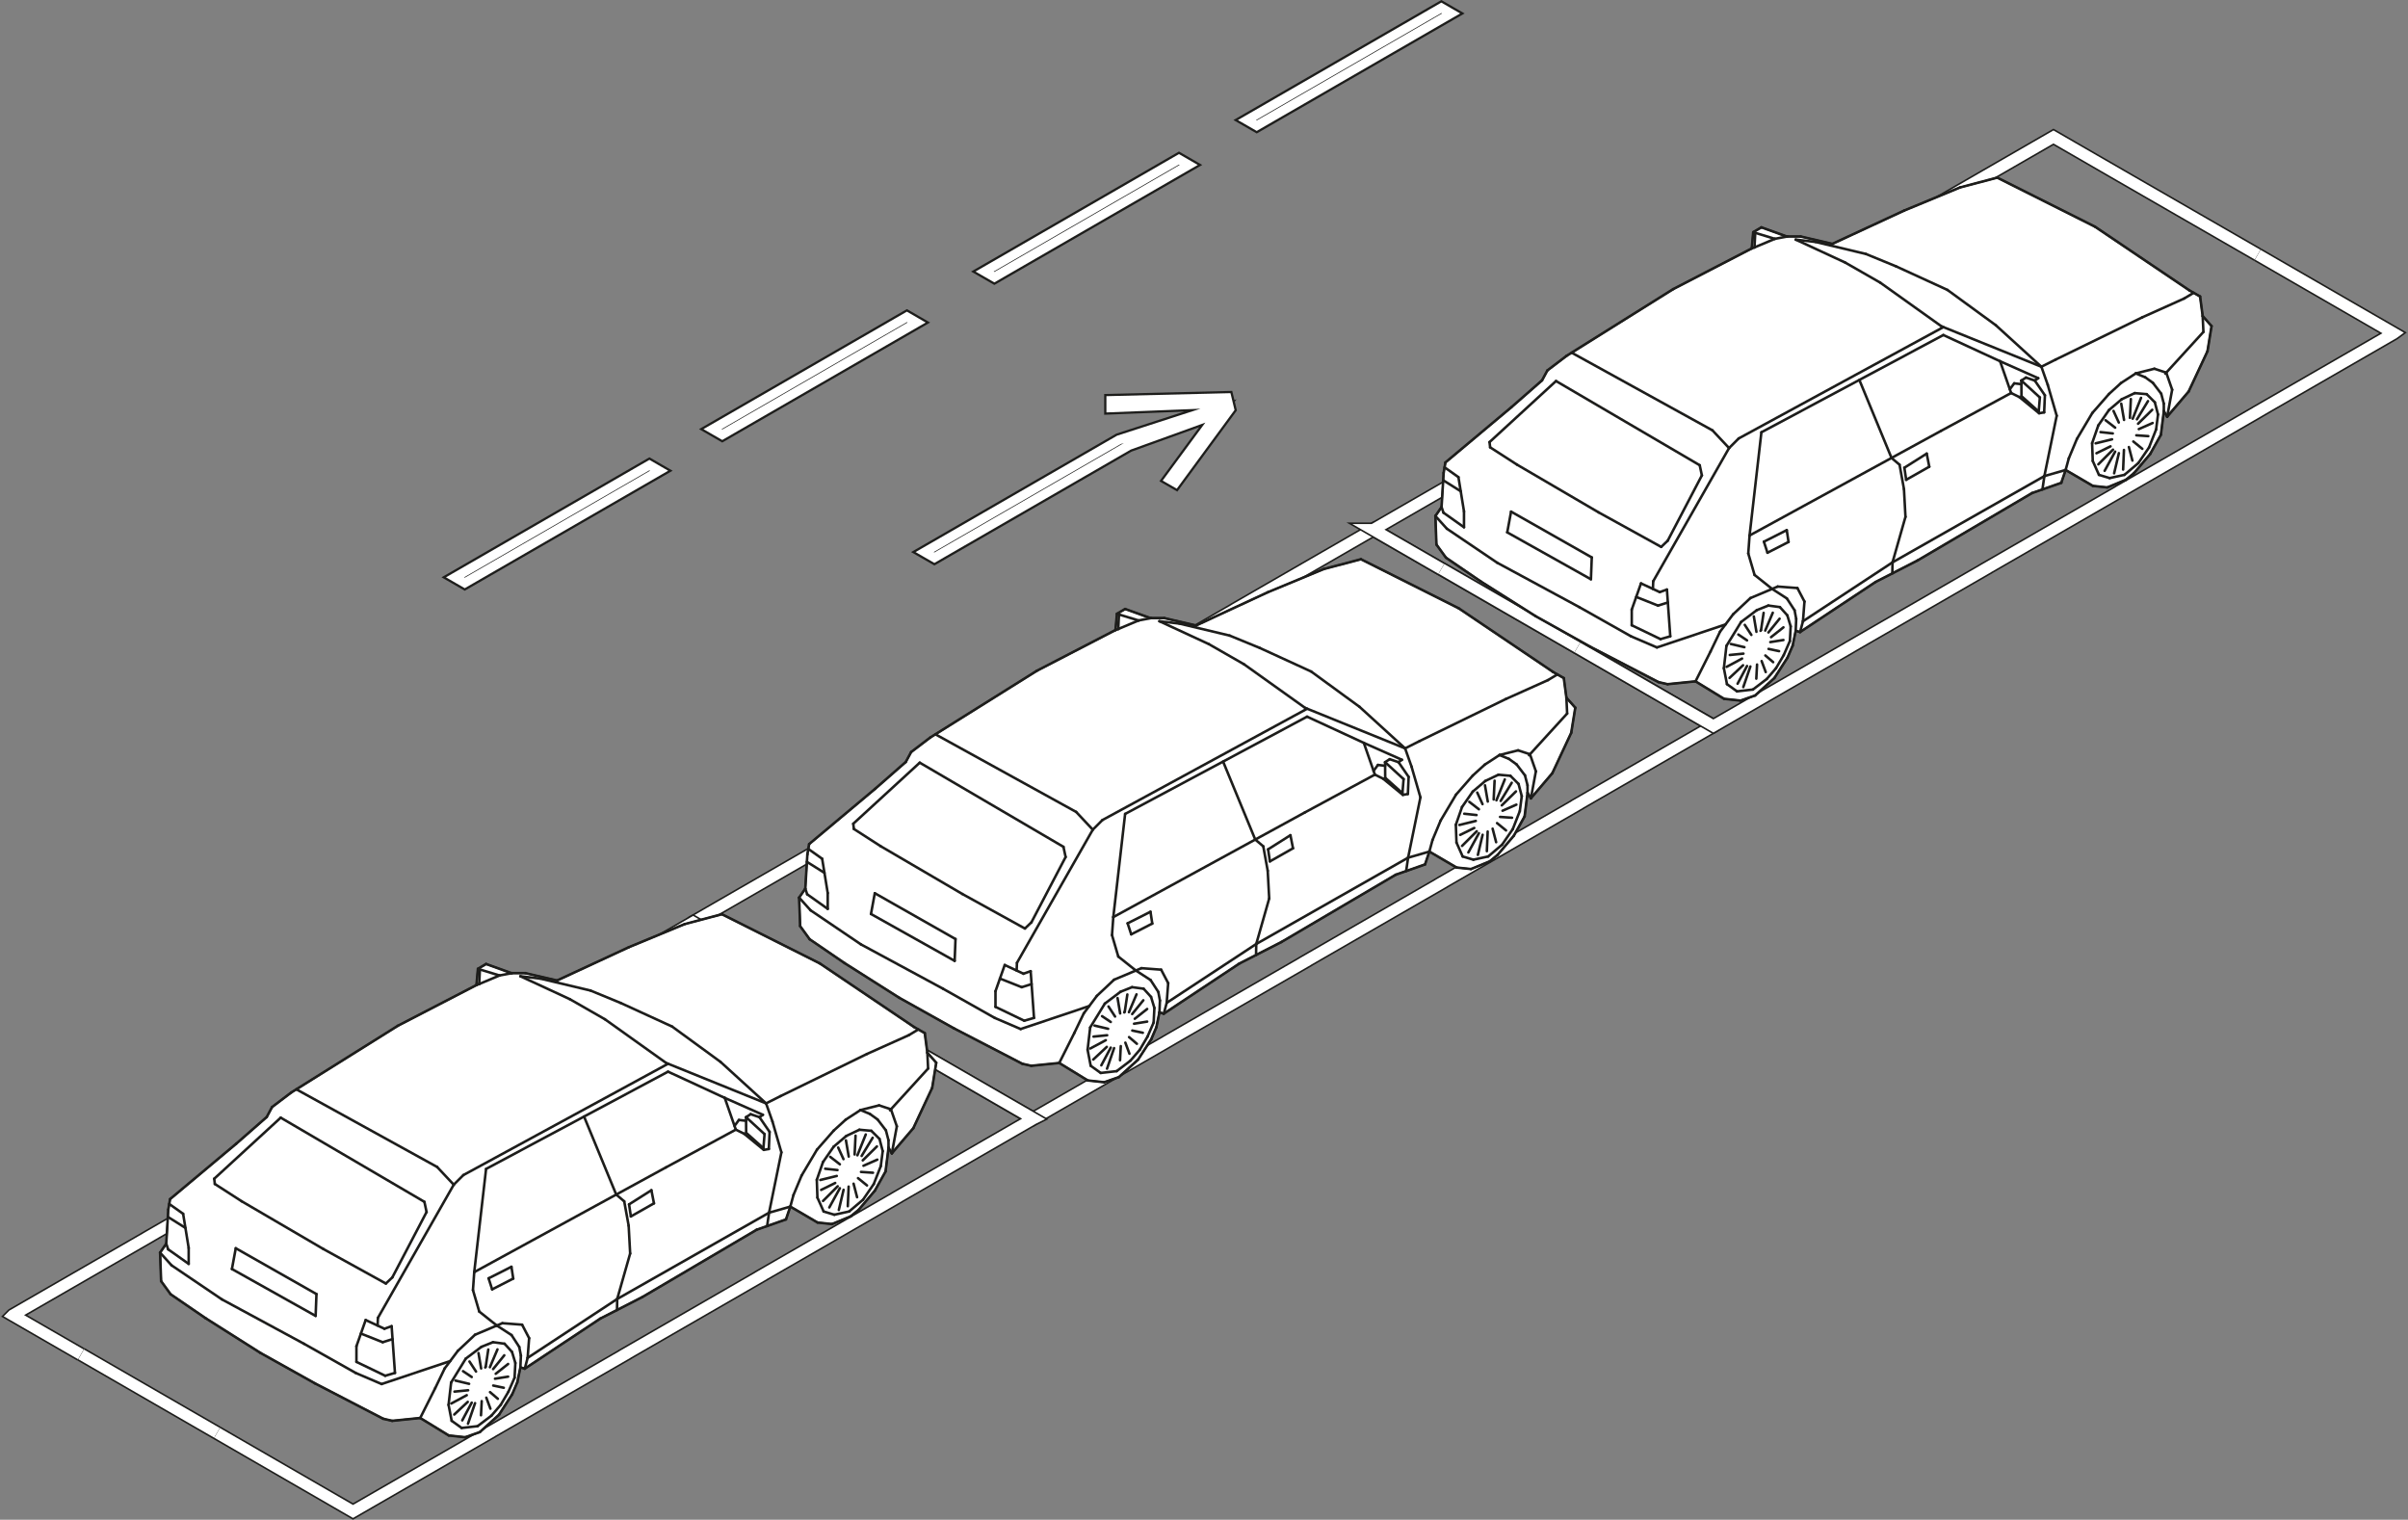 <?xml version="1.0" encoding="UTF-8"?><svg id="Ebene_2" xmlns="http://www.w3.org/2000/svg" width="340.45mm" height="214.86mm" viewBox="0 0 965.06 609.05"><rect x="0" y="0" width="965.06" height="609.05" fill="#808080" stroke="none"/><defs><style>.cls-1{stroke-width:4.48px;}.cls-1,.cls-2,.cls-3,.cls-4,.cls-5{fill:none;}.cls-1,.cls-2,.cls-4,.cls-5,.cls-6{stroke-miterlimit:10;}.cls-1,.cls-5{stroke:#fff;}.cls-2{stroke-width:5.44px;}.cls-2,.cls-3,.cls-4,.cls-6{stroke:#1d1d1b;}.cls-2,.cls-5{stroke-linecap:square;}.cls-3{stroke-linecap:round;stroke-linejoin:round;stroke-width:1.02px;}.cls-4{stroke-width:5.76px;}.cls-7,.cls-6{fill:#fff;fill-rule:evenodd;}.cls-5{stroke-width:3.63px;}.cls-6{stroke-width:.72px;}</style></defs><g id="DRAW"><line class="cls-4" x1="359.56" y1="416.84" x2="305.04" y2="385.36"/><line class="cls-1" x1="359.56" y1="416.84" x2="305.04" y2="385.36"/><polyline class="cls-4" points="632.17 259.45 686.69 290.92 686.65 290.95 632.13 322.4 632.13 322.44 577.6 353.89 577.6 353.92 523.08 385.37 523.08 385.4 468.56 416.85 468.56 416.87 414.04 448.33 414.04 448.33 359.56 416.84"/><polyline class="cls-1" points="632.17 259.45 686.69 290.92 686.65 290.95 632.13 322.4 632.13 322.44 577.6 353.89 577.6 353.92 523.08 385.37 523.08 385.4 468.56 416.85 468.56 416.87 414.04 448.33 414.04 448.33 359.56 416.84"/><polyline class="cls-4" points="632.17 259.45 577.59 227.99 550.34 212.25 495.82 243.71 495.82 243.74 441.3 275.19 441.3 275.22 386.77 306.67 386.77 306.7 332.25 338.15 332.25 338.18 277.73 369.63 277.72 369.64 304.98 385.38"/><polyline class="cls-1" points="632.17 259.45 577.59 227.99 550.34 212.25 495.82 243.71 495.82 243.74 441.3 275.19 441.3 275.22 386.77 306.67 386.77 306.7 332.25 338.15 332.25 338.18 277.73 369.63 277.72 369.64 304.98 385.38"/><line class="cls-4" x1="632.19" y1="259.45" x2="577.66" y2="227.97"/><line class="cls-1" x1="632.19" y1="259.45" x2="577.66" y2="227.97"/><polyline class="cls-4" points="904.8 102.06 959.32 133.54 959.28 133.57 904.76 165.02 904.75 165.05 850.23 196.51 850.23 196.53 795.71 227.99 795.71 228.01 741.19 259.46 741.18 259.49 686.66 290.94 686.66 290.94 632.19 259.45"/><polyline class="cls-1" points="904.8 102.06 959.32 133.54 959.28 133.57 904.76 165.02 904.75 165.05 850.23 196.51 850.23 196.53 795.71 227.99 795.71 228.01 741.19 259.46 741.18 259.49 686.66 290.94 686.66 290.94 632.19 259.45"/><polyline class="cls-4" points="904.8 102.06 850.22 70.6 822.97 54.87 768.45 86.32 768.44 86.36 713.92 117.81 713.92 117.84 659.4 149.29 659.4 149.31 604.88 180.77 604.88 180.79 550.36 212.25 550.35 212.25 577.61 227.99"/><polyline class="cls-1" points="904.8 102.06 850.22 70.6 822.97 54.87 768.45 86.32 768.44 86.36 713.92 117.81 713.92 117.84 659.4 149.29 659.4 149.31 604.88 180.77 604.88 180.79 550.36 212.25 550.35 212.25 577.61 227.99"/><line class="cls-4" x1="87" y1="574.23" x2="32.48" y2="542.75"/><line class="cls-1" x1="87" y1="574.23" x2="32.48" y2="542.75"/><polyline class="cls-4" points="359.61 416.84 414.13 448.32 414.09 448.34 359.57 479.8 359.56 479.83 305.04 511.28 305.04 511.31 250.52 542.76 250.52 542.79 196 574.24 196 574.27 141.48 605.72 141.48 605.72 87 574.23"/><polyline class="cls-1" points="359.61 416.84 414.13 448.32 414.09 448.34 359.57 479.8 359.56 479.83 305.04 511.28 305.04 511.31 250.52 542.76 250.52 542.79 196 574.24 196 574.27 141.48 605.72 141.48 605.72 87 574.23"/><polyline class="cls-4" points="359.61 416.84 305.03 385.38 277.78 369.65 223.26 401.1 223.26 401.14 168.74 432.59 168.74 432.61 114.21 464.07 114.21 464.09 59.69 495.55 59.69 495.57 5.17 527.02 5.16 527.03 32.42 542.77"/><polyline class="cls-1" points="359.61 416.84 305.03 385.38 277.78 369.65 223.26 401.1 223.26 401.14 168.74 432.59 168.74 432.61 114.21 464.07 114.21 464.09 59.69 495.55 59.69 495.57 5.17 527.02 5.16 527.03 32.42 542.77"/><polyline class="cls-6" points="622.14 309.84 613.54 319.92 612.21 317.7 611.02 327.18 606.72 334.89 600.2 342.6 597.04 345.19 589.53 348.27 583.76 347.66 572.85 341.27 571.11 346.42 559.37 350.54 513.56 377.51 496.68 386.15 466.42 406.23 464.67 405.71 463.44 411.68 461.37 416.52 456.12 424.65 448.41 431.65 442.54 433.71 435.95 432.99 424.52 425.99 413.31 427.12 409.7 426.3 382.34 412.12 360.42 399.87 338.49 385.97 324.49 376.4 320.68 371.15 320.27 359.72 322.74 356.12 323.57 342.43 324.28 338.27 350.71 316.14 363 305.38 365.16 301.39 372.84 295.55 415.56 268.81 447.06 252.49 447.65 245.97 450.92 244.05 461.07 247.7 466.63 247.7 479.35 250.67 508.13 237.33 530.49 228.06 545.43 224.11 584.62 243.78 622.43 269.29 626.73 271.75 627.77 279.6 631.33 283.61 629.7 293.68 622.14 309.84"/><line class="cls-3" x1="324.28" y1="338.27" x2="350.71" y2="316.14"/><line class="cls-3" x1="350.71" y1="316.14" x2="363" y2="305.38"/><line class="cls-3" x1="363" y1="305.38" x2="365.16" y2="301.39"/><line class="cls-3" x1="365.16" y1="301.39" x2="372.84" y2="295.55"/><line class="cls-3" x1="372.84" y1="295.55" x2="415.56" y2="268.81"/><line class="cls-3" x1="415.56" y1="268.81" x2="447.06" y2="252.49"/><line class="cls-3" x1="447.06" y1="252.49" x2="447.65" y2="245.97"/><line class="cls-3" x1="447.65" y1="245.97" x2="450.92" y2="244.05"/><line class="cls-3" x1="450.92" y1="244.05" x2="461.07" y2="247.7"/><line class="cls-3" x1="461.07" y1="247.7" x2="466.63" y2="247.7"/><line class="cls-3" x1="466.63" y1="247.7" x2="479.35" y2="250.67"/><line class="cls-3" x1="479.35" y1="250.67" x2="508.13" y2="237.33"/><line class="cls-3" x1="508.13" y1="237.33" x2="530.49" y2="228.06"/><line class="cls-3" x1="530.49" y1="228.06" x2="545.43" y2="224.11"/><line class="cls-3" x1="545.43" y1="224.11" x2="584.62" y2="243.78"/><line class="cls-3" x1="584.62" y1="243.78" x2="622.43" y2="269.29"/><line class="cls-3" x1="622.43" y1="269.29" x2="626.73" y2="271.75"/><line class="cls-3" x1="626.73" y1="271.75" x2="627.77" y2="279.6"/><line class="cls-3" x1="627.77" y1="279.6" x2="631.33" y2="283.61"/><line class="cls-3" x1="631.33" y1="283.61" x2="629.7" y2="293.68"/><line class="cls-3" x1="629.7" y1="293.68" x2="622.14" y2="309.84"/><line class="cls-3" x1="622.14" y1="309.84" x2="613.54" y2="319.92"/><line class="cls-3" x1="613.54" y1="319.92" x2="612.21" y2="317.7"/><line class="cls-3" x1="612.21" y1="317.7" x2="611.02" y2="327.18"/><line class="cls-3" x1="611.02" y1="327.18" x2="606.72" y2="334.89"/><line class="cls-3" x1="606.72" y1="334.89" x2="600.2" y2="342.6"/><line class="cls-3" x1="600.2" y1="342.6" x2="597.04" y2="345.19"/><line class="cls-3" x1="597.04" y1="345.19" x2="589.53" y2="348.27"/><line class="cls-3" x1="589.53" y1="348.27" x2="583.76" y2="347.66"/><line class="cls-3" x1="583.76" y1="347.66" x2="572.85" y2="341.27"/><line class="cls-3" x1="572.85" y1="341.27" x2="571.11" y2="346.42"/><line class="cls-3" x1="571.11" y1="346.42" x2="559.37" y2="350.54"/><line class="cls-3" x1="559.37" y1="350.54" x2="513.56" y2="377.51"/><line class="cls-3" x1="513.56" y1="377.51" x2="496.68" y2="386.15"/><line class="cls-3" x1="496.68" y1="386.15" x2="466.42" y2="406.23"/><line class="cls-3" x1="466.42" y1="406.23" x2="464.67" y2="405.71"/><line class="cls-3" x1="464.67" y1="405.71" x2="463.44" y2="411.68"/><line class="cls-3" x1="463.44" y1="411.68" x2="461.37" y2="416.52"/><line class="cls-3" x1="461.37" y1="416.52" x2="456.12" y2="424.65"/><line class="cls-3" x1="456.12" y1="424.65" x2="448.41" y2="431.65"/><line class="cls-3" x1="448.41" y1="431.65" x2="442.54" y2="433.71"/><line class="cls-3" x1="442.54" y1="433.71" x2="435.95" y2="432.99"/><line class="cls-3" x1="435.95" y1="432.99" x2="424.52" y2="425.99"/><line class="cls-3" x1="424.52" y1="425.99" x2="413.31" y2="427.12"/><line class="cls-3" x1="413.31" y1="427.12" x2="409.7" y2="426.3"/><line class="cls-3" x1="409.7" y1="426.3" x2="382.34" y2="412.12"/><line class="cls-3" x1="382.34" y1="412.12" x2="360.42" y2="399.87"/><line class="cls-3" x1="360.42" y1="399.87" x2="338.49" y2="385.97"/><line class="cls-3" x1="338.49" y1="385.97" x2="324.49" y2="376.4"/><line class="cls-3" x1="324.49" y1="376.4" x2="320.68" y2="371.15"/><line class="cls-3" x1="320.68" y1="371.15" x2="320.27" y2="359.72"/><line class="cls-3" x1="320.27" y1="359.72" x2="322.74" y2="356.12"/><line class="cls-3" x1="322.74" y1="356.12" x2="323.57" y2="342.43"/><line class="cls-3" x1="323.57" y1="342.43" x2="324.28" y2="338.27"/><line class="cls-3" x1="368.61" y1="305.64" x2="426.2" y2="339.37"/><line class="cls-3" x1="426.2" y1="339.37" x2="427.07" y2="343.45"/><line class="cls-3" x1="427.07" y1="343.45" x2="413.36" y2="369.63"/><line class="cls-3" x1="413.36" y1="369.63" x2="410.76" y2="372.1"/><line class="cls-3" x1="410.76" y1="372.1" x2="385.69" y2="358.27"/><line class="cls-3" x1="385.69" y1="358.27" x2="352.95" y2="339.12"/><line class="cls-3" x1="352.95" y1="339.12" x2="342.21" y2="332.21"/><line class="cls-3" x1="342.21" y1="332.21" x2="341.96" y2="330.11"/><line class="cls-3" x1="341.96" y1="330.11" x2="368.61" y2="305.64"/><line class="cls-3" x1="450.92" y1="326.18" x2="446.18" y2="367.53"/><line class="cls-3" x1="446.18" y1="367.53" x2="522.96" y2="325.58"/><line class="cls-3" x1="522.96" y1="325.58" x2="551.01" y2="310.43"/><line class="cls-3" x1="551.01" y1="310.43" x2="546.58" y2="297.71"/><line class="cls-3" x1="546.58" y1="297.71" x2="523.84" y2="287.2"/><line class="cls-3" x1="523.84" y1="287.2" x2="450.92" y2="326.18"/><line class="cls-3" x1="464.65" y1="248.95" x2="484.47" y2="258.13"/><line class="cls-3" x1="484.47" y1="258.13" x2="498.54" y2="266.19"/><line class="cls-3" x1="498.54" y1="266.19" x2="523.07" y2="283.69"/><line class="cls-3" x1="523.07" y1="283.69" x2="563.13" y2="299.91"/><line class="cls-3" x1="563.13" y1="299.91" x2="544.86" y2="283.26"/><line class="cls-3" x1="544.86" y1="283.26" x2="525.47" y2="269.11"/><line class="cls-3" x1="525.47" y1="269.11" x2="504.89" y2="259.67"/><line class="cls-3" x1="504.89" y1="259.67" x2="492.79" y2="254.7"/><line class="cls-3" x1="492.79" y1="254.7" x2="472.63" y2="249.9"/><line class="cls-3" x1="472.63" y1="249.9" x2="464.65" y2="248.95"/><line class="cls-3" x1="448.45" y1="246.25" x2="456.31" y2="248.65"/><line class="cls-3" x1="456.31" y1="248.65" x2="448.16" y2="252.08"/><line class="cls-3" x1="448.16" y1="252.08" x2="448.45" y2="246.25"/><line class="cls-3" x1="555.11" y1="305.44" x2="562.52" y2="312.23"/><line class="cls-3" x1="562.52" y1="312.23" x2="562.06" y2="317.85"/><line class="cls-3" x1="562.06" y1="317.85" x2="555.15" y2="311.69"/><line class="cls-3" x1="555.15" y1="311.69" x2="555.11" y2="305.44"/><line class="cls-3" x1="350.6" y1="357.96" x2="349.06" y2="366.28"/><line class="cls-3" x1="349.06" y1="366.28" x2="382.6" y2="385.07"/><line class="cls-3" x1="382.6" y1="385.07" x2="382.94" y2="376.32"/><line class="cls-3" x1="382.94" y1="376.32" x2="350.6" y2="357.96"/><line class="cls-3" x1="323.95" y1="340.21" x2="329.5" y2="344.15"/><line class="cls-3" x1="329.5" y1="344.15" x2="331.73" y2="357.88"/><line class="cls-3" x1="331.73" y1="357.88" x2="331.73" y2="364.23"/><line class="cls-3" x1="331.73" y1="364.23" x2="323.5" y2="358.39"/><line class="cls-3" x1="323.5" y1="358.39" x2="322.74" y2="356.12"/><line class="cls-3" x1="402.67" y1="386.72" x2="410.18" y2="390.22"/><line class="cls-3" x1="410.18" y1="390.22" x2="413.06" y2="389.2"/><line class="cls-3" x1="413.06" y1="389.2" x2="414.4" y2="407.93"/><line class="cls-3" x1="414.4" y1="407.93" x2="410.49" y2="409.06"/><line class="cls-3" x1="410.49" y1="409.06" x2="398.96" y2="403.5"/><line class="cls-3" x1="398.96" y1="403.5" x2="398.96" y2="397.22"/><line class="cls-3" x1="398.96" y1="397.22" x2="402.67" y2="386.72"/><line class="cls-3" x1="464.67" y1="405.71" x2="464.87" y2="400.97"/><line class="cls-3" x1="464.87" y1="400.97" x2="464.22" y2="397.52"/><line class="cls-3" x1="464.22" y1="397.52" x2="461.12" y2="392.75"/><line class="cls-3" x1="461.12" y1="392.75" x2="455.22" y2="388.94"/><line class="cls-3" x1="455.22" y1="388.94" x2="446.49" y2="392.62"/><line class="cls-3" x1="446.49" y1="392.62" x2="439.59" y2="399.11"/><line class="cls-3" x1="439.59" y1="399.11" x2="434.34" y2="406.11"/><line class="cls-3" x1="434.34" y1="406.11" x2="430.53" y2="414.03"/><line class="cls-3" x1="430.53" y1="414.03" x2="424.52" y2="425.99"/><line class="cls-3" x1="449.06" y1="397.46" x2="442.78" y2="402.2"/><line class="cls-3" x1="442.78" y1="402.2" x2="436.91" y2="411.77"/><line class="cls-3" x1="436.91" y1="411.77" x2="435.88" y2="420.72"/><line class="cls-3" x1="435.88" y1="420.72" x2="437.12" y2="427.11"/><line class="cls-3" x1="437.12" y1="427.11" x2="441.14" y2="429.99"/><line class="cls-3" x1="441.14" y1="429.99" x2="447.52" y2="429.27"/><line class="cls-3" x1="447.52" y1="429.27" x2="453.07" y2="425.05"/><line class="cls-3" x1="453.07" y1="425.05" x2="456.78" y2="420.72"/><line class="cls-3" x1="456.78" y1="420.72" x2="459.87" y2="415.47"/><line class="cls-3" x1="459.87" y1="415.47" x2="462.34" y2="409.81"/><line class="cls-3" x1="462.34" y1="409.81" x2="462.65" y2="403.95"/><line class="cls-3" x1="462.65" y1="403.95" x2="461.31" y2="399.52"/><line class="cls-3" x1="461.31" y1="399.52" x2="458.33" y2="396.23"/><line class="cls-3" x1="458.33" y1="396.23" x2="453.69" y2="395.61"/><line class="cls-3" x1="453.69" y1="395.61" x2="449.06" y2="397.46"/><line class="cls-3" x1="608.59" y1="314.16" x2="605.33" y2="310.9"/><line class="cls-3" x1="605.33" y1="310.9" x2="600.53" y2="310.47"/><line class="cls-3" x1="600.53" y1="310.47" x2="595.29" y2="312.96"/><line class="cls-3" x1="595.29" y1="312.96" x2="590.23" y2="317.25"/><line class="cls-3" x1="590.23" y1="317.25" x2="585.94" y2="323.42"/><line class="cls-3" x1="585.94" y1="323.42" x2="583.46" y2="330.54"/><line class="cls-3" x1="583.46" y1="330.54" x2="583.72" y2="337.66"/><line class="cls-3" x1="583.72" y1="337.66" x2="586.2" y2="343.24"/><line class="cls-3" x1="586.2" y1="343.24" x2="590.49" y2="344.52"/><line class="cls-3" x1="590.49" y1="344.52" x2="596.41" y2="343.24"/><line class="cls-3" x1="596.41" y1="343.24" x2="601.99" y2="338.52"/><line class="cls-3" x1="601.99" y1="338.52" x2="606.28" y2="332.26"/><line class="cls-3" x1="606.28" y1="332.26" x2="609.1" y2="325.05"/><line class="cls-3" x1="609.1" y1="325.05" x2="609.88" y2="319.05"/><line class="cls-3" x1="609.88" y1="319.05" x2="608.59" y2="314.16"/><line class="cls-3" x1="612.21" y1="317.7" x2="612.19" y2="314.67"/><line class="cls-3" x1="612.19" y1="314.67" x2="611.16" y2="310.73"/><line class="cls-3" x1="611.16" y1="310.73" x2="607.82" y2="306.35"/><line class="cls-3" x1="607.82" y1="306.35" x2="604.73" y2="304.12"/><line class="cls-3" x1="604.73" y1="304.12" x2="600.96" y2="302.58"/><line class="cls-3" x1="600.96" y1="302.58" x2="595.04" y2="306.44"/><line class="cls-3" x1="595.04" y1="306.44" x2="590.23" y2="310.81"/><line class="cls-3" x1="590.23" y1="310.81" x2="583.54" y2="318.45"/><line class="cls-3" x1="583.54" y1="318.45" x2="577.37" y2="328.83"/><line class="cls-3" x1="577.37" y1="328.83" x2="574.11" y2="336.63"/><line class="cls-3" x1="574.11" y1="336.63" x2="572.85" y2="341.27"/><line class="cls-3" x1="320.27" y1="359.72" x2="324.86" y2="364.81"/><line class="cls-3" x1="324.86" y1="364.81" x2="345.02" y2="378.45"/><line class="cls-3" x1="345.02" y1="378.45" x2="377.93" y2="396.23"/><line class="cls-3" x1="377.93" y1="396.23" x2="398.68" y2="407.94"/><line class="cls-3" x1="398.68" y1="407.94" x2="409.05" y2="412.39"/><line class="cls-3" x1="409.05" y1="412.39" x2="436.54" y2="403.17"/><line class="cls-3" x1="407.44" y1="388.95" x2="407.57" y2="385.86"/><line class="cls-3" x1="407.57" y1="385.86" x2="437.96" y2="332.5"/><line class="cls-3" x1="437.96" y1="332.5" x2="431.29" y2="325.38"/><line class="cls-3" x1="431.29" y1="325.38" x2="374.88" y2="294.27"/><line class="cls-3" x1="437.96" y1="332.5" x2="441.81" y2="328.64"/><line class="cls-3" x1="441.81" y1="328.64" x2="523.87" y2="284.02"/><line class="cls-3" x1="490.18" y1="305.19" x2="503.07" y2="336.45"/><line class="cls-3" x1="503.07" y1="336.45" x2="506.29" y2="339.17"/><line class="cls-3" x1="506.29" y1="339.17" x2="508.06" y2="348.95"/><line class="cls-3" x1="508.06" y1="348.95" x2="508.66" y2="360.07"/><line class="cls-3" x1="508.66" y1="360.07" x2="503.47" y2="378.3"/><line class="cls-3" x1="503.47" y1="378.3" x2="503.39" y2="382.72"/><line class="cls-3" x1="446.18" y1="367.53" x2="445.66" y2="374.74"/><line class="cls-3" x1="445.66" y1="374.74" x2="448.18" y2="383.34"/><line class="cls-3" x1="448.18" y1="383.34" x2="455.22" y2="388.94"/><line class="cls-3" x1="455.22" y1="388.94" x2="457.45" y2="388"/><line class="cls-3" x1="457.45" y1="388" x2="465.35" y2="388.6"/><line class="cls-3" x1="465.35" y1="388.6" x2="468.18" y2="394"/><line class="cls-3" x1="468.18" y1="394" x2="467.58" y2="401.89"/><line class="cls-3" x1="467.58" y1="401.89" x2="466.42" y2="406.23"/><line class="cls-3" x1="400.75" y1="392.16" x2="409.49" y2="395.62"/><line class="cls-3" x1="409.49" y1="395.62" x2="413.43" y2="394.38"/><line class="cls-3" x1="323.39" y1="345.39" x2="330.42" y2="349.8"/><line class="cls-3" x1="451.92" y1="370.02" x2="461.08" y2="365.39"/><line class="cls-3" x1="461.08" y1="365.39" x2="461.8" y2="370.12"/><line class="cls-3" x1="461.8" y1="370.12" x2="453.36" y2="374.44"/><line class="cls-3" x1="453.36" y1="374.44" x2="451.92" y2="370.02"/><line class="cls-3" x1="508.22" y1="340.37" x2="508.94" y2="345.21"/><line class="cls-3" x1="508.94" y1="345.21" x2="518.2" y2="339.96"/><line class="cls-3" x1="518.2" y1="339.96" x2="517.17" y2="334.71"/><line class="cls-3" x1="517.17" y1="334.71" x2="508.22" y2="340.37"/><line class="cls-3" x1="546.58" y1="297.71" x2="561.86" y2="304.49"/><line class="cls-3" x1="561.86" y1="304.49" x2="560.49" y2="305.44"/><line class="cls-3" x1="560.49" y1="305.44" x2="564.54" y2="311.34"/><line class="cls-3" x1="564.54" y1="311.34" x2="564.24" y2="318.19"/><line class="cls-3" x1="564.24" y1="318.19" x2="562.22" y2="318.55"/><line class="cls-3" x1="562.22" y1="318.55" x2="554.3" y2="312.05"/><line class="cls-3" x1="554.3" y1="312.05" x2="551.01" y2="310.43"/><line class="cls-3" x1="563.13" y1="299.91" x2="565.69" y2="307.18"/><line class="cls-3" x1="565.69" y1="307.18" x2="569.27" y2="319.54"/><line class="cls-3" x1="569.27" y1="319.54" x2="564.33" y2="343.72"/><line class="cls-3" x1="564.33" y1="343.72" x2="563.55" y2="349.07"/><line class="cls-3" x1="572.85" y1="341.27" x2="564.33" y2="343.72"/><line class="cls-3" x1="564.33" y1="343.72" x2="503.47" y2="378.3"/><line class="cls-3" x1="503.47" y1="378.3" x2="467.58" y2="401.89"/><line class="cls-3" x1="563.13" y1="299.91" x2="568.88" y2="297.01"/><line class="cls-3" x1="568.88" y1="297.01" x2="603.54" y2="280.11"/><line class="cls-3" x1="603.54" y1="280.11" x2="620.35" y2="272.57"/><line class="cls-3" x1="620.35" y1="272.57" x2="624.16" y2="270.28"/><line class="cls-3" x1="627.77" y1="279.6" x2="628.07" y2="285.95"/><line class="cls-3" x1="628.07" y1="285.95" x2="612.8" y2="302.67"/><line class="cls-3" x1="600.96" y1="302.58" x2="608.42" y2="300.7"/><line class="cls-3" x1="608.42" y1="300.7" x2="613.17" y2="302.27"/><line class="cls-3" x1="613.17" y1="302.27" x2="615.54" y2="309.11"/><line class="cls-3" x1="615.54" y1="309.11" x2="613.54" y2="319.92"/><line class="cls-3" x1="461.36" y1="247.7" x2="456.31" y2="248.65"/><line class="cls-3" x1="448.16" y1="252.08" x2="447.06" y2="252.49"/><line class="cls-3" x1="451.81" y1="398.54" x2="450.77" y2="405.44"/><line class="cls-3" x1="450.77" y1="405.44" x2="450.57" y2="405.74"/><line class="cls-3" x1="455.48" y1="398.49" x2="452.45" y2="405.64"/><line class="cls-3" x1="458.21" y1="400.87" x2="453.74" y2="406.38"/><line class="cls-3" x1="459.75" y1="404.35" x2="454.79" y2="408.27"/><line class="cls-3" x1="459.75" y1="409.41" x2="454.49" y2="410.26"/><line class="cls-3" x1="458.01" y1="413.88" x2="453.79" y2="412.99"/><line class="cls-3" x1="455.63" y1="418.3" x2="452.5" y2="415.62"/><line class="cls-3" x1="452.65" y1="422.27" x2="451.01" y2="417.85"/><line class="cls-3" x1="448.88" y1="424.9" x2="449.18" y2="419.24"/><line class="cls-3" x1="443.67" y1="428.27" x2="446.5" y2="420.03"/><line class="cls-3" x1="441.38" y1="426.93" x2="445.16" y2="419.84"/><line class="cls-3" x1="438.16" y1="424.6" x2="443.57" y2="419.54"/><line class="cls-3" x1="436.97" y1="420.18" x2="443.17" y2="416.86"/><line class="cls-3" x1="438.26" y1="415.42" x2="443.72" y2="414.87"/><line class="cls-3" x1="438.66" y1="411" x2="444.11" y2="412.29"/><line class="cls-3" x1="441.68" y1="407.23" x2="445.16" y2="409.56"/><line class="cls-3" x1="444.26" y1="403.36" x2="446.89" y2="407.38"/><line class="cls-3" x1="447.89" y1="399.98" x2="448.93" y2="406.14"/><line class="cls-3" x1="585.96" y1="339" x2="591.83" y2="333.13"/><line class="cls-3" x1="588.48" y1="341.61" x2="592.7" y2="333.91"/><line class="cls-3" x1="592.29" y1="342.6" x2="594.19" y2="334.54"/><line class="cls-3" x1="595.89" y1="341.11" x2="596.22" y2="333.25"/><line class="cls-3" x1="599.61" y1="337.51" x2="598.2" y2="332.09"/><line class="cls-3" x1="603.58" y1="332.8" x2="599.98" y2="329.86"/><line class="cls-3" x1="605.98" y1="327.71" x2="601.18" y2="327.38"/><line class="cls-3" x1="607.72" y1="322.46" x2="602.18" y2="324.9"/><line class="cls-3" x1="607.55" y1="317.16" x2="601.88" y2="322.75"/><line class="cls-3" x1="605.86" y1="313.69" x2="601.43" y2="320.97"/><line class="cls-3" x1="603.08" y1="312.36" x2="599.73" y2="320.72"/><line class="cls-3" x1="598.99" y1="312.86" x2="598.62" y2="320.39"/><line class="cls-3" x1="595.14" y1="314.72" x2="596.26" y2="321.22"/><line class="cls-3" x1="592.04" y1="317.62" x2="594.15" y2="322.25"/><line class="cls-3" x1="588.85" y1="321.34" x2="592.7" y2="324.32"/><line class="cls-3" x1="586.83" y1="326.1" x2="591.75" y2="326.63"/><line class="cls-3" x1="584.88" y1="330.61" x2="591.46" y2="328.99"/><line class="cls-3" x1="585.21" y1="334.58" x2="590.84" y2="331.81"/><line class="cls-3" x1="560.49" y1="305.44" x2="556.96" y2="304.24"/><line class="cls-3" x1="556.96" y1="304.24" x2="555.11" y2="305.44"/><line class="cls-3" x1="555.12" y1="306.89" x2="552.24" y2="306.55"/><line class="cls-3" x1="552.24" y1="306.55" x2="550.49" y2="308.94"/><polyline class="cls-6" points="366.03 452.12 357.43 462.2 356.1 459.97 354.91 469.46 350.61 477.17 344.09 484.87 340.93 487.46 333.42 490.55 327.65 489.93 316.74 483.55 314.99 488.69 303.26 492.81 257.45 519.78 240.57 528.43 210.31 548.5 208.56 547.98 207.32 553.96 205.26 558.79 200.01 566.93 192.3 573.92 186.43 575.98 179.84 575.26 168.41 568.26 157.19 569.4 153.59 568.57 126.23 554.39 104.31 542.14 82.38 528.25 68.38 518.67 64.57 513.42 64.16 502 66.63 498.4 67.45 484.71 68.16 480.55 94.6 458.42 106.89 447.66 109.04 443.66 116.73 437.82 159.45 411.08 190.95 394.77 191.54 388.25 194.8 386.32 204.96 389.98 210.51 389.98 223.24 392.94 252.02 379.6 274.38 370.34 289.32 366.38 328.51 386.06 366.32 411.57 370.62 414.02 371.66 421.88 375.22 425.88 373.59 435.96 366.03 452.12"/><line class="cls-3" x1="68.16" y1="480.55" x2="94.6" y2="458.42"/><line class="cls-3" x1="94.6" y1="458.42" x2="106.89" y2="447.66"/><line class="cls-3" x1="106.89" y1="447.66" x2="109.04" y2="443.66"/><line class="cls-3" x1="109.04" y1="443.66" x2="116.73" y2="437.82"/><line class="cls-3" x1="116.73" y1="437.82" x2="159.45" y2="411.08"/><line class="cls-3" x1="159.45" y1="411.08" x2="190.95" y2="394.77"/><line class="cls-3" x1="190.95" y1="394.77" x2="191.54" y2="388.25"/><line class="cls-3" x1="191.54" y1="388.25" x2="194.8" y2="386.32"/><line class="cls-3" x1="194.8" y1="386.32" x2="204.96" y2="389.98"/><line class="cls-3" x1="204.96" y1="389.98" x2="210.51" y2="389.98"/><line class="cls-3" x1="210.51" y1="389.98" x2="223.24" y2="392.94"/><line class="cls-3" x1="223.24" y1="392.94" x2="252.02" y2="379.6"/><line class="cls-3" x1="252.02" y1="379.6" x2="274.38" y2="370.34"/><line class="cls-3" x1="274.38" y1="370.34" x2="289.32" y2="366.38"/><line class="cls-3" x1="289.32" y1="366.38" x2="328.51" y2="386.06"/><line class="cls-3" x1="328.51" y1="386.06" x2="366.32" y2="411.57"/><line class="cls-3" x1="366.32" y1="411.57" x2="370.62" y2="414.02"/><line class="cls-3" x1="370.62" y1="414.02" x2="371.66" y2="421.88"/><line class="cls-3" x1="371.66" y1="421.88" x2="375.22" y2="425.88"/><line class="cls-3" x1="375.22" y1="425.88" x2="373.59" y2="435.96"/><line class="cls-3" x1="373.59" y1="435.96" x2="366.03" y2="452.12"/><line class="cls-3" x1="366.03" y1="452.12" x2="357.43" y2="462.2"/><line class="cls-3" x1="357.43" y1="462.2" x2="356.1" y2="459.97"/><line class="cls-3" x1="356.1" y1="459.97" x2="354.91" y2="469.46"/><line class="cls-3" x1="354.91" y1="469.46" x2="350.61" y2="477.17"/><line class="cls-3" x1="350.61" y1="477.17" x2="344.09" y2="484.87"/><line class="cls-3" x1="344.09" y1="484.87" x2="340.93" y2="487.46"/><line class="cls-3" x1="340.93" y1="487.46" x2="333.42" y2="490.55"/><line class="cls-3" x1="333.42" y1="490.55" x2="327.65" y2="489.93"/><line class="cls-3" x1="327.65" y1="489.93" x2="316.74" y2="483.55"/><line class="cls-3" x1="316.74" y1="483.55" x2="314.99" y2="488.69"/><line class="cls-3" x1="314.99" y1="488.69" x2="303.26" y2="492.81"/><line class="cls-3" x1="303.26" y1="492.81" x2="257.45" y2="519.78"/><line class="cls-3" x1="257.45" y1="519.78" x2="240.57" y2="528.43"/><line class="cls-3" x1="240.57" y1="528.43" x2="210.31" y2="548.5"/><line class="cls-3" x1="210.31" y1="548.5" x2="208.56" y2="547.98"/><line class="cls-3" x1="208.56" y1="547.98" x2="207.32" y2="553.96"/><line class="cls-3" x1="207.32" y1="553.96" x2="205.26" y2="558.79"/><line class="cls-3" x1="205.26" y1="558.79" x2="200.01" y2="566.93"/><line class="cls-3" x1="200.01" y1="566.93" x2="192.3" y2="573.92"/><line class="cls-3" x1="192.3" y1="573.92" x2="186.43" y2="575.98"/><line class="cls-3" x1="186.43" y1="575.98" x2="179.84" y2="575.26"/><line class="cls-3" x1="179.84" y1="575.26" x2="168.41" y2="568.26"/><line class="cls-3" x1="168.41" y1="568.26" x2="157.19" y2="569.4"/><line class="cls-3" x1="157.19" y1="569.4" x2="153.59" y2="568.57"/><line class="cls-3" x1="153.59" y1="568.57" x2="126.23" y2="554.39"/><line class="cls-3" x1="126.23" y1="554.39" x2="104.31" y2="542.14"/><line class="cls-3" x1="104.31" y1="542.14" x2="82.38" y2="528.25"/><line class="cls-3" x1="82.38" y1="528.25" x2="68.38" y2="518.67"/><line class="cls-3" x1="68.38" y1="518.67" x2="64.57" y2="513.42"/><line class="cls-3" x1="64.57" y1="513.42" x2="64.16" y2="502"/><line class="cls-3" x1="64.16" y1="502" x2="66.63" y2="498.4"/><line class="cls-3" x1="66.63" y1="498.4" x2="67.45" y2="484.71"/><line class="cls-3" x1="67.45" y1="484.71" x2="68.16" y2="480.55"/><line class="cls-3" x1="112.5" y1="447.91" x2="170.09" y2="481.64"/><line class="cls-3" x1="170.09" y1="481.64" x2="170.96" y2="485.72"/><line class="cls-3" x1="170.96" y1="485.72" x2="157.24" y2="511.91"/><line class="cls-3" x1="157.24" y1="511.91" x2="154.65" y2="514.38"/><line class="cls-3" x1="154.65" y1="514.38" x2="129.58" y2="500.54"/><line class="cls-3" x1="129.58" y1="500.54" x2="96.84" y2="481.4"/><line class="cls-3" x1="96.84" y1="481.4" x2="86.1" y2="474.48"/><line class="cls-3" x1="86.1" y1="474.48" x2="85.85" y2="472.38"/><line class="cls-3" x1="85.85" y1="472.38" x2="112.5" y2="447.91"/><line class="cls-3" x1="194.81" y1="468.45" x2="190.06" y2="509.81"/><line class="cls-3" x1="190.06" y1="509.81" x2="266.84" y2="467.86"/><line class="cls-3" x1="266.84" y1="467.86" x2="294.89" y2="452.7"/><line class="cls-3" x1="294.89" y1="452.7" x2="290.46" y2="439.98"/><line class="cls-3" x1="290.46" y1="439.98" x2="267.73" y2="429.47"/><line class="cls-3" x1="267.73" y1="429.47" x2="194.81" y2="468.45"/><line class="cls-3" x1="208.54" y1="391.23" x2="228.36" y2="400.41"/><line class="cls-3" x1="228.36" y1="400.41" x2="242.43" y2="408.47"/><line class="cls-3" x1="242.43" y1="408.47" x2="266.96" y2="425.97"/><line class="cls-3" x1="266.96" y1="425.97" x2="307.02" y2="442.18"/><line class="cls-3" x1="307.02" y1="442.18" x2="288.75" y2="425.54"/><line class="cls-3" x1="288.75" y1="425.54" x2="269.36" y2="411.39"/><line class="cls-3" x1="269.36" y1="411.39" x2="248.77" y2="401.95"/><line class="cls-3" x1="248.77" y1="401.95" x2="236.68" y2="396.97"/><line class="cls-3" x1="236.68" y1="396.97" x2="216.52" y2="392.17"/><line class="cls-3" x1="216.52" y1="392.17" x2="208.54" y2="391.23"/><line class="cls-3" x1="192.33" y1="388.52" x2="200.19" y2="390.92"/><line class="cls-3" x1="200.19" y1="390.92" x2="192.04" y2="394.35"/><line class="cls-3" x1="192.04" y1="394.35" x2="192.33" y2="388.52"/><line class="cls-3" x1="299" y1="447.72" x2="306.41" y2="454.5"/><line class="cls-3" x1="306.41" y1="454.5" x2="305.95" y2="460.13"/><line class="cls-3" x1="305.95" y1="460.13" x2="299.04" y2="453.96"/><line class="cls-3" x1="299.04" y1="453.96" x2="299" y2="447.72"/><line class="cls-3" x1="94.49" y1="500.24" x2="92.95" y2="508.56"/><line class="cls-3" x1="92.95" y1="508.56" x2="126.49" y2="527.35"/><line class="cls-3" x1="126.49" y1="527.35" x2="126.83" y2="518.6"/><line class="cls-3" x1="126.83" y1="518.6" x2="94.49" y2="500.24"/><line class="cls-3" x1="67.83" y1="482.49" x2="73.39" y2="486.43"/><line class="cls-3" x1="73.39" y1="486.43" x2="75.62" y2="500.15"/><line class="cls-3" x1="75.62" y1="500.15" x2="75.62" y2="506.5"/><line class="cls-3" x1="75.62" y1="506.5" x2="67.39" y2="500.67"/><line class="cls-3" x1="67.39" y1="500.67" x2="66.63" y2="498.4"/><line class="cls-3" x1="146.55" y1="529" x2="154.07" y2="532.5"/><line class="cls-3" x1="154.07" y1="532.5" x2="156.95" y2="531.47"/><line class="cls-3" x1="156.95" y1="531.47" x2="158.29" y2="550.2"/><line class="cls-3" x1="158.29" y1="550.2" x2="154.38" y2="551.34"/><line class="cls-3" x1="154.38" y1="551.34" x2="142.85" y2="545.78"/><line class="cls-3" x1="142.85" y1="545.78" x2="142.85" y2="539.5"/><line class="cls-3" x1="142.85" y1="539.5" x2="146.55" y2="529"/><line class="cls-3" x1="208.56" y1="547.98" x2="208.76" y2="543.25"/><line class="cls-3" x1="208.76" y1="543.25" x2="208.1" y2="539.79"/><line class="cls-3" x1="208.1" y1="539.79" x2="205.01" y2="535.03"/><line class="cls-3" x1="205.01" y1="535.03" x2="199.11" y2="531.21"/><line class="cls-3" x1="199.11" y1="531.21" x2="190.38" y2="534.9"/><line class="cls-3" x1="190.38" y1="534.9" x2="183.48" y2="541.38"/><line class="cls-3" x1="183.48" y1="541.38" x2="178.23" y2="548.38"/><line class="cls-3" x1="178.23" y1="548.38" x2="174.42" y2="556.31"/><line class="cls-3" x1="174.42" y1="556.31" x2="168.41" y2="568.26"/><line class="cls-3" x1="192.95" y1="539.74" x2="186.67" y2="544.47"/><line class="cls-3" x1="186.67" y1="544.47" x2="180.8" y2="554.04"/><line class="cls-3" x1="180.8" y1="554.04" x2="179.77" y2="563"/><line class="cls-3" x1="179.77" y1="563" x2="181.01" y2="569.38"/><line class="cls-3" x1="181.01" y1="569.38" x2="185.02" y2="572.26"/><line class="cls-3" x1="185.02" y1="572.26" x2="191.4" y2="571.54"/><line class="cls-3" x1="191.4" y1="571.54" x2="196.96" y2="567.32"/><line class="cls-3" x1="196.96" y1="567.32" x2="200.67" y2="563"/><line class="cls-3" x1="200.67" y1="563" x2="203.76" y2="557.75"/><line class="cls-3" x1="203.76" y1="557.75" x2="206.23" y2="552.09"/><line class="cls-3" x1="206.23" y1="552.09" x2="206.54" y2="546.22"/><line class="cls-3" x1="206.54" y1="546.22" x2="205.2" y2="541.79"/><line class="cls-3" x1="205.2" y1="541.79" x2="202.21" y2="538.5"/><line class="cls-3" x1="202.21" y1="538.5" x2="197.58" y2="537.88"/><line class="cls-3" x1="197.58" y1="537.88" x2="192.95" y2="539.74"/><line class="cls-3" x1="352.48" y1="456.43" x2="349.22" y2="453.17"/><line class="cls-3" x1="349.22" y1="453.17" x2="344.42" y2="452.74"/><line class="cls-3" x1="344.42" y1="452.74" x2="339.18" y2="455.23"/><line class="cls-3" x1="339.18" y1="455.23" x2="334.12" y2="459.52"/><line class="cls-3" x1="334.12" y1="459.52" x2="329.83" y2="465.7"/><line class="cls-3" x1="329.83" y1="465.7" x2="327.35" y2="472.82"/><line class="cls-3" x1="327.35" y1="472.82" x2="327.6" y2="479.94"/><line class="cls-3" x1="327.6" y1="479.94" x2="330.09" y2="485.51"/><line class="cls-3" x1="330.09" y1="485.51" x2="334.38" y2="486.8"/><line class="cls-3" x1="334.38" y1="486.8" x2="340.3" y2="485.51"/><line class="cls-3" x1="340.3" y1="485.51" x2="345.87" y2="480.79"/><line class="cls-3" x1="345.87" y1="480.79" x2="350.17" y2="474.53"/><line class="cls-3" x1="350.17" y1="474.53" x2="352.99" y2="467.33"/><line class="cls-3" x1="352.99" y1="467.33" x2="353.77" y2="461.32"/><line class="cls-3" x1="353.77" y1="461.32" x2="352.48" y2="456.43"/><line class="cls-3" x1="356.1" y1="459.97" x2="356.08" y2="456.95"/><line class="cls-3" x1="356.08" y1="456.95" x2="355.05" y2="453"/><line class="cls-3" x1="355.05" y1="453" x2="351.71" y2="448.63"/><line class="cls-3" x1="351.71" y1="448.63" x2="348.62" y2="446.4"/><line class="cls-3" x1="348.62" y1="446.4" x2="344.85" y2="444.85"/><line class="cls-3" x1="344.85" y1="444.85" x2="338.93" y2="448.71"/><line class="cls-3" x1="338.93" y1="448.71" x2="334.12" y2="453.09"/><line class="cls-3" x1="334.12" y1="453.09" x2="327.43" y2="460.72"/><line class="cls-3" x1="327.43" y1="460.72" x2="321.26" y2="471.1"/><line class="cls-3" x1="321.26" y1="471.1" x2="318" y2="478.91"/><line class="cls-3" x1="318" y1="478.91" x2="316.74" y2="483.55"/><line class="cls-3" x1="64.16" y1="502" x2="68.75" y2="507.08"/><line class="cls-3" x1="68.75" y1="507.08" x2="88.91" y2="520.72"/><line class="cls-3" x1="88.91" y1="520.72" x2="121.81" y2="538.51"/><line class="cls-3" x1="121.81" y1="538.51" x2="142.57" y2="550.22"/><line class="cls-3" x1="142.57" y1="550.22" x2="152.94" y2="554.66"/><line class="cls-3" x1="152.94" y1="554.66" x2="180.43" y2="545.45"/><line class="cls-3" x1="151.33" y1="531.22" x2="151.46" y2="528.13"/><line class="cls-3" x1="151.46" y1="528.13" x2="181.85" y2="474.77"/><line class="cls-3" x1="181.85" y1="474.77" x2="175.18" y2="467.66"/><line class="cls-3" x1="175.18" y1="467.66" x2="118.77" y2="436.55"/><line class="cls-3" x1="181.85" y1="474.77" x2="185.7" y2="470.92"/><line class="cls-3" x1="185.7" y1="470.92" x2="267.76" y2="426.29"/><line class="cls-3" x1="234.07" y1="447.46" x2="246.96" y2="478.72"/><line class="cls-3" x1="246.96" y1="478.72" x2="250.17" y2="481.44"/><line class="cls-3" x1="250.17" y1="481.44" x2="251.95" y2="491.22"/><line class="cls-3" x1="251.95" y1="491.22" x2="252.55" y2="502.34"/><line class="cls-3" x1="252.55" y1="502.34" x2="247.36" y2="520.57"/><line class="cls-3" x1="247.36" y1="520.57" x2="247.28" y2="524.99"/><line class="cls-3" x1="190.06" y1="509.81" x2="189.55" y2="517.02"/><line class="cls-3" x1="189.55" y1="517.02" x2="192.07" y2="525.61"/><line class="cls-3" x1="192.07" y1="525.61" x2="199.11" y2="531.21"/><line class="cls-3" x1="199.11" y1="531.21" x2="201.34" y2="530.27"/><line class="cls-3" x1="201.34" y1="530.27" x2="209.24" y2="530.87"/><line class="cls-3" x1="209.24" y1="530.87" x2="212.06" y2="536.27"/><line class="cls-3" x1="212.06" y1="536.27" x2="211.46" y2="544.17"/><line class="cls-3" x1="211.46" y1="544.17" x2="210.31" y2="548.5"/><line class="cls-3" x1="144.64" y1="534.43" x2="153.38" y2="537.9"/><line class="cls-3" x1="153.38" y1="537.9" x2="157.32" y2="536.65"/><line class="cls-3" x1="67.28" y1="487.67" x2="74.31" y2="492.08"/><line class="cls-3" x1="195.81" y1="512.29" x2="204.97" y2="507.66"/><line class="cls-3" x1="204.97" y1="507.66" x2="205.69" y2="512.39"/><line class="cls-3" x1="205.69" y1="512.39" x2="197.24" y2="516.72"/><line class="cls-3" x1="197.24" y1="516.72" x2="195.81" y2="512.29"/><line class="cls-3" x1="252.11" y1="482.65" x2="252.83" y2="487.49"/><line class="cls-3" x1="252.83" y1="487.49" x2="262.09" y2="482.24"/><line class="cls-3" x1="262.09" y1="482.24" x2="261.06" y2="476.99"/><line class="cls-3" x1="261.06" y1="476.99" x2="252.11" y2="482.65"/><line class="cls-3" x1="290.46" y1="439.98" x2="305.75" y2="446.76"/><line class="cls-3" x1="305.75" y1="446.76" x2="304.38" y2="447.72"/><line class="cls-3" x1="304.38" y1="447.72" x2="308.43" y2="453.61"/><line class="cls-3" x1="308.43" y1="453.61" x2="308.13" y2="460.46"/><line class="cls-3" x1="308.13" y1="460.46" x2="306.11" y2="460.82"/><line class="cls-3" x1="306.11" y1="460.82" x2="298.19" y2="454.33"/><line class="cls-3" x1="298.19" y1="454.33" x2="294.89" y2="452.7"/><line class="cls-3" x1="307.02" y1="442.18" x2="309.58" y2="449.46"/><line class="cls-3" x1="309.58" y1="449.46" x2="313.16" y2="461.81"/><line class="cls-3" x1="313.16" y1="461.81" x2="308.22" y2="485.99"/><line class="cls-3" x1="308.22" y1="485.99" x2="307.44" y2="491.34"/><line class="cls-3" x1="316.74" y1="483.55" x2="308.22" y2="485.99"/><line class="cls-3" x1="308.22" y1="485.99" x2="247.36" y2="520.57"/><line class="cls-3" x1="247.36" y1="520.57" x2="211.46" y2="544.17"/><line class="cls-3" x1="307.02" y1="442.18" x2="312.77" y2="439.29"/><line class="cls-3" x1="312.77" y1="439.29" x2="347.42" y2="422.39"/><line class="cls-3" x1="347.42" y1="422.39" x2="364.24" y2="414.84"/><line class="cls-3" x1="364.24" y1="414.84" x2="368.04" y2="412.55"/><line class="cls-3" x1="371.66" y1="421.88" x2="371.96" y2="428.22"/><line class="cls-3" x1="371.96" y1="428.22" x2="356.69" y2="444.95"/><line class="cls-3" x1="344.85" y1="444.85" x2="352.31" y2="442.98"/><line class="cls-3" x1="352.31" y1="442.98" x2="357.06" y2="444.54"/><line class="cls-3" x1="357.06" y1="444.54" x2="359.43" y2="451.38"/><line class="cls-3" x1="359.43" y1="451.38" x2="357.43" y2="462.2"/><line class="cls-3" x1="205.25" y1="389.98" x2="200.19" y2="390.92"/><line class="cls-3" x1="192.04" y1="394.35" x2="190.95" y2="394.77"/><line class="cls-3" x1="195.69" y1="540.82" x2="194.65" y2="547.72"/><line class="cls-3" x1="194.65" y1="547.72" x2="194.46" y2="548.01"/><line class="cls-3" x1="199.37" y1="540.77" x2="196.34" y2="547.91"/><line class="cls-3" x1="202.1" y1="543.15" x2="197.63" y2="548.66"/><line class="cls-3" x1="203.64" y1="546.62" x2="198.68" y2="550.54"/><line class="cls-3" x1="203.64" y1="551.69" x2="198.38" y2="552.53"/><line class="cls-3" x1="201.9" y1="556.15" x2="197.68" y2="555.26"/><line class="cls-3" x1="199.52" y1="560.57" x2="196.39" y2="557.89"/><line class="cls-3" x1="196.54" y1="564.54" x2="194.9" y2="560.12"/><line class="cls-3" x1="192.77" y1="567.17" x2="193.06" y2="561.51"/><line class="cls-3" x1="187.56" y1="570.55" x2="190.39" y2="562.31"/><line class="cls-3" x1="185.27" y1="569.21" x2="189.05" y2="562.11"/><line class="cls-3" x1="182.05" y1="566.88" x2="187.46" y2="561.81"/><line class="cls-3" x1="180.86" y1="562.46" x2="187.06" y2="559.13"/><line class="cls-3" x1="182.14" y1="557.69" x2="187.61" y2="557.15"/><line class="cls-3" x1="182.54" y1="553.27" x2="188" y2="554.57"/><line class="cls-3" x1="185.57" y1="549.5" x2="189.05" y2="551.84"/><line class="cls-3" x1="188.15" y1="545.63" x2="190.78" y2="549.65"/><line class="cls-3" x1="191.77" y1="542.25" x2="192.82" y2="548.41"/><line class="cls-3" x1="329.85" y1="481.28" x2="335.72" y2="475.4"/><line class="cls-3" x1="332.37" y1="483.88" x2="336.59" y2="476.19"/><line class="cls-3" x1="336.18" y1="484.88" x2="338.08" y2="476.81"/><line class="cls-3" x1="339.77" y1="483.39" x2="340.11" y2="475.53"/><line class="cls-3" x1="343.5" y1="479.79" x2="342.09" y2="474.37"/><line class="cls-3" x1="347.47" y1="475.07" x2="343.87" y2="472.14"/><line class="cls-3" x1="349.87" y1="469.98" x2="345.07" y2="469.65"/><line class="cls-3" x1="351.6" y1="464.73" x2="346.06" y2="467.17"/><line class="cls-3" x1="351.44" y1="459.44" x2="345.77" y2="465.02"/><line class="cls-3" x1="349.74" y1="455.96" x2="345.32" y2="463.24"/><line class="cls-3" x1="346.97" y1="454.64" x2="343.62" y2="462.99"/><line class="cls-3" x1="342.88" y1="455.13" x2="342.51" y2="462.66"/><line class="cls-3" x1="339.03" y1="457" x2="340.15" y2="463.49"/><line class="cls-3" x1="335.93" y1="459.89" x2="338.04" y2="464.52"/><line class="cls-3" x1="332.74" y1="463.61" x2="336.59" y2="466.59"/><line class="cls-3" x1="330.72" y1="468.37" x2="335.64" y2="468.91"/><line class="cls-3" x1="328.77" y1="472.88" x2="335.35" y2="471.27"/><line class="cls-3" x1="329.1" y1="476.85" x2="334.73" y2="474.08"/><line class="cls-3" x1="304.38" y1="447.72" x2="300.84" y2="446.51"/><line class="cls-3" x1="300.84" y1="446.51" x2="299" y2="447.72"/><line class="cls-3" x1="299.01" y1="449.17" x2="296.13" y2="448.83"/><line class="cls-3" x1="296.13" y1="448.83" x2="294.38" y2="451.21"/><polyline class="cls-6" points="877.14 156.91 868.54 166.99 867.21 164.76 866.02 174.25 861.72 181.96 855.2 189.67 852.04 192.25 844.53 195.34 838.76 194.72 827.85 188.34 826.1 193.49 814.37 197.6 768.56 224.57 751.68 233.22 721.42 253.29 719.67 252.78 718.44 258.75 716.37 263.58 711.12 271.72 703.41 278.72 697.54 280.77 690.95 280.05 679.52 273.05 668.31 274.19 664.7 273.36 637.34 259.18 615.42 246.93 593.49 233.04 579.49 223.47 575.68 218.22 575.27 206.79 577.74 203.19 578.57 189.5 579.28 185.34 605.71 163.21 618 152.45 620.16 148.45 627.84 142.61 670.56 115.87 702.06 99.56 702.65 93.04 705.92 91.11 716.07 94.77 721.63 94.77 734.35 97.73 763.13 84.39 785.49 75.13 800.43 71.18 839.62 90.85 877.43 116.36 881.73 118.81 882.77 126.67 886.33 130.67 884.7 140.75 877.14 156.91"/><line class="cls-3" x1="579.28" y1="185.34" x2="605.71" y2="163.21"/><line class="cls-3" x1="605.71" y1="163.21" x2="618" y2="152.45"/><line class="cls-3" x1="618" y1="152.45" x2="620.16" y2="148.45"/><line class="cls-3" x1="620.16" y1="148.45" x2="627.84" y2="142.61"/><line class="cls-3" x1="627.84" y1="142.61" x2="670.56" y2="115.87"/><line class="cls-3" x1="670.56" y1="115.87" x2="702.06" y2="99.56"/><line class="cls-3" x1="702.06" y1="99.56" x2="702.65" y2="93.04"/><line class="cls-3" x1="702.65" y1="93.04" x2="705.92" y2="91.11"/><line class="cls-3" x1="705.92" y1="91.11" x2="716.07" y2="94.77"/><line class="cls-3" x1="716.07" y1="94.77" x2="721.63" y2="94.77"/><line class="cls-3" x1="721.63" y1="94.77" x2="734.35" y2="97.73"/><line class="cls-3" x1="734.35" y1="97.73" x2="763.13" y2="84.39"/><line class="cls-3" x1="763.13" y1="84.39" x2="785.49" y2="75.13"/><line class="cls-3" x1="785.49" y1="75.13" x2="800.43" y2="71.18"/><line class="cls-3" x1="800.43" y1="71.18" x2="839.62" y2="90.85"/><line class="cls-3" x1="839.62" y1="90.85" x2="877.43" y2="116.36"/><line class="cls-3" x1="877.43" y1="116.36" x2="881.73" y2="118.81"/><line class="cls-3" x1="881.73" y1="118.81" x2="882.77" y2="126.67"/><line class="cls-3" x1="882.77" y1="126.67" x2="886.33" y2="130.67"/><line class="cls-3" x1="886.33" y1="130.67" x2="884.7" y2="140.75"/><line class="cls-3" x1="884.7" y1="140.75" x2="877.14" y2="156.91"/><line class="cls-3" x1="877.14" y1="156.91" x2="868.54" y2="166.99"/><line class="cls-3" x1="868.54" y1="166.99" x2="867.21" y2="164.76"/><line class="cls-3" x1="867.21" y1="164.76" x2="866.02" y2="174.25"/><line class="cls-3" x1="866.02" y1="174.25" x2="861.72" y2="181.96"/><line class="cls-3" x1="861.72" y1="181.96" x2="855.2" y2="189.67"/><line class="cls-3" x1="855.2" y1="189.67" x2="852.04" y2="192.25"/><line class="cls-3" x1="852.04" y1="192.25" x2="844.53" y2="195.34"/><line class="cls-3" x1="844.53" y1="195.34" x2="838.76" y2="194.72"/><line class="cls-3" x1="838.76" y1="194.72" x2="827.85" y2="188.34"/><line class="cls-3" x1="827.85" y1="188.34" x2="826.1" y2="193.49"/><line class="cls-3" x1="826.1" y1="193.49" x2="814.37" y2="197.6"/><line class="cls-3" x1="814.37" y1="197.6" x2="768.56" y2="224.57"/><line class="cls-3" x1="768.56" y1="224.57" x2="751.68" y2="233.22"/><line class="cls-3" x1="751.68" y1="233.22" x2="721.42" y2="253.29"/><line class="cls-3" x1="721.42" y1="253.29" x2="719.67" y2="252.78"/><line class="cls-3" x1="719.67" y1="252.78" x2="718.44" y2="258.75"/><line class="cls-3" x1="718.44" y1="258.75" x2="716.37" y2="263.58"/><line class="cls-3" x1="716.37" y1="263.58" x2="711.12" y2="271.72"/><line class="cls-3" x1="711.12" y1="271.72" x2="703.41" y2="278.72"/><line class="cls-3" x1="703.41" y1="278.72" x2="697.54" y2="280.77"/><line class="cls-3" x1="697.54" y1="280.77" x2="690.95" y2="280.05"/><line class="cls-3" x1="690.95" y1="280.05" x2="679.52" y2="273.05"/><line class="cls-3" x1="679.52" y1="273.05" x2="668.31" y2="274.19"/><line class="cls-3" x1="668.31" y1="274.19" x2="664.7" y2="273.36"/><line class="cls-3" x1="664.7" y1="273.36" x2="637.34" y2="259.18"/><line class="cls-3" x1="637.34" y1="259.18" x2="615.42" y2="246.93"/><line class="cls-3" x1="615.42" y1="246.93" x2="593.49" y2="233.04"/><line class="cls-3" x1="593.49" y1="233.04" x2="579.49" y2="223.47"/><line class="cls-3" x1="579.49" y1="223.47" x2="575.68" y2="218.22"/><line class="cls-3" x1="575.68" y1="218.22" x2="575.27" y2="206.79"/><line class="cls-3" x1="575.27" y1="206.79" x2="577.74" y2="203.19"/><line class="cls-3" x1="577.74" y1="203.19" x2="578.57" y2="189.5"/><line class="cls-3" x1="578.57" y1="189.5" x2="579.28" y2="185.34"/><line class="cls-3" x1="623.61" y1="152.7" x2="681.2" y2="186.44"/><line class="cls-3" x1="681.2" y1="186.44" x2="682.07" y2="190.51"/><line class="cls-3" x1="682.07" y1="190.51" x2="668.36" y2="216.7"/><line class="cls-3" x1="668.36" y1="216.7" x2="665.76" y2="219.17"/><line class="cls-3" x1="665.76" y1="219.17" x2="640.69" y2="205.34"/><line class="cls-3" x1="640.69" y1="205.34" x2="607.95" y2="186.19"/><line class="cls-3" x1="607.95" y1="186.19" x2="597.21" y2="179.27"/><line class="cls-3" x1="597.21" y1="179.27" x2="596.96" y2="177.17"/><line class="cls-3" x1="596.96" y1="177.17" x2="623.61" y2="152.7"/><line class="cls-3" x1="705.92" y1="173.24" x2="701.18" y2="214.6"/><line class="cls-3" x1="701.18" y1="214.6" x2="777.95" y2="172.65"/><line class="cls-3" x1="777.95" y1="172.65" x2="806" y2="157.5"/><line class="cls-3" x1="806" y1="157.5" x2="801.58" y2="144.77"/><line class="cls-3" x1="801.58" y1="144.77" x2="778.84" y2="134.26"/><line class="cls-3" x1="778.84" y1="134.26" x2="705.92" y2="173.24"/><line class="cls-3" x1="719.65" y1="96.02" x2="739.47" y2="105.2"/><line class="cls-3" x1="739.47" y1="105.2" x2="753.54" y2="113.26"/><line class="cls-3" x1="753.54" y1="113.26" x2="778.07" y2="130.76"/><line class="cls-3" x1="778.07" y1="130.76" x2="818.13" y2="146.97"/><line class="cls-3" x1="818.13" y1="146.97" x2="799.86" y2="130.33"/><line class="cls-3" x1="799.86" y1="130.33" x2="780.47" y2="116.18"/><line class="cls-3" x1="780.47" y1="116.18" x2="759.89" y2="106.74"/><line class="cls-3" x1="759.89" y1="106.74" x2="747.79" y2="101.77"/><line class="cls-3" x1="747.79" y1="101.77" x2="727.63" y2="96.96"/><line class="cls-3" x1="727.63" y1="96.96" x2="719.65" y2="96.02"/><line class="cls-3" x1="703.45" y1="93.31" x2="711.31" y2="95.71"/><line class="cls-3" x1="711.31" y1="95.71" x2="703.15" y2="99.15"/><line class="cls-3" x1="703.15" y1="99.15" x2="703.45" y2="93.31"/><line class="cls-3" x1="810.11" y1="152.51" x2="817.52" y2="159.29"/><line class="cls-3" x1="817.52" y1="159.29" x2="817.06" y2="164.92"/><line class="cls-3" x1="817.06" y1="164.92" x2="810.15" y2="158.75"/><line class="cls-3" x1="810.15" y1="158.75" x2="810.11" y2="152.51"/><line class="cls-3" x1="605.6" y1="205.03" x2="604.06" y2="213.35"/><line class="cls-3" x1="604.06" y1="213.35" x2="637.6" y2="232.14"/><line class="cls-3" x1="637.6" y1="232.14" x2="637.94" y2="223.39"/><line class="cls-3" x1="637.94" y1="223.39" x2="605.6" y2="205.03"/><line class="cls-3" x1="578.95" y1="187.28" x2="584.5" y2="191.22"/><line class="cls-3" x1="584.5" y1="191.22" x2="586.73" y2="204.94"/><line class="cls-3" x1="586.73" y1="204.94" x2="586.73" y2="211.29"/><line class="cls-3" x1="586.73" y1="211.29" x2="578.5" y2="205.46"/><line class="cls-3" x1="578.5" y1="205.46" x2="577.74" y2="203.19"/><line class="cls-3" x1="657.67" y1="233.79" x2="665.18" y2="237.29"/><line class="cls-3" x1="665.18" y1="237.29" x2="668.06" y2="236.26"/><line class="cls-3" x1="668.06" y1="236.26" x2="669.4" y2="255"/><line class="cls-3" x1="669.4" y1="255" x2="665.49" y2="256.13"/><line class="cls-3" x1="665.49" y1="256.13" x2="653.96" y2="250.57"/><line class="cls-3" x1="653.96" y1="250.57" x2="653.96" y2="244.29"/><line class="cls-3" x1="653.96" y1="244.29" x2="657.67" y2="233.79"/><line class="cls-3" x1="719.67" y1="252.78" x2="719.87" y2="248.04"/><line class="cls-3" x1="719.87" y1="248.04" x2="719.22" y2="244.58"/><line class="cls-3" x1="719.22" y1="244.58" x2="716.12" y2="239.82"/><line class="cls-3" x1="716.12" y1="239.82" x2="710.22" y2="236.01"/><line class="cls-3" x1="710.22" y1="236.01" x2="701.49" y2="239.69"/><line class="cls-3" x1="701.49" y1="239.69" x2="694.59" y2="246.17"/><line class="cls-3" x1="694.59" y1="246.17" x2="689.34" y2="253.17"/><line class="cls-3" x1="689.34" y1="253.17" x2="685.53" y2="261.1"/><line class="cls-3" x1="685.53" y1="261.1" x2="679.52" y2="273.05"/><line class="cls-3" x1="704.06" y1="244.53" x2="697.78" y2="249.26"/><line class="cls-3" x1="697.78" y1="249.26" x2="691.91" y2="258.84"/><line class="cls-3" x1="691.91" y1="258.84" x2="690.88" y2="267.79"/><line class="cls-3" x1="690.88" y1="267.79" x2="692.12" y2="274.17"/><line class="cls-3" x1="692.12" y1="274.17" x2="696.14" y2="277.06"/><line class="cls-3" x1="696.14" y1="277.06" x2="702.52" y2="276.33"/><line class="cls-3" x1="702.52" y1="276.33" x2="708.07" y2="272.11"/><line class="cls-3" x1="708.07" y1="272.11" x2="711.78" y2="267.79"/><line class="cls-3" x1="711.78" y1="267.79" x2="714.87" y2="262.54"/><line class="cls-3" x1="714.87" y1="262.54" x2="717.34" y2="256.88"/><line class="cls-3" x1="717.34" y1="256.88" x2="717.65" y2="251.01"/><line class="cls-3" x1="717.65" y1="251.01" x2="716.31" y2="246.59"/><line class="cls-3" x1="716.31" y1="246.59" x2="713.33" y2="243.29"/><line class="cls-3" x1="713.33" y1="243.29" x2="708.69" y2="242.67"/><line class="cls-3" x1="708.69" y1="242.67" x2="704.06" y2="244.53"/><line class="cls-3" x1="863.59" y1="161.22" x2="860.33" y2="157.96"/><line class="cls-3" x1="860.33" y1="157.96" x2="855.53" y2="157.54"/><line class="cls-3" x1="855.53" y1="157.54" x2="850.29" y2="160.02"/><line class="cls-3" x1="850.29" y1="160.02" x2="845.23" y2="164.31"/><line class="cls-3" x1="845.23" y1="164.31" x2="840.94" y2="170.49"/><line class="cls-3" x1="840.94" y1="170.49" x2="838.46" y2="177.61"/><line class="cls-3" x1="838.46" y1="177.61" x2="838.72" y2="184.73"/><line class="cls-3" x1="838.72" y1="184.73" x2="841.2" y2="190.3"/><line class="cls-3" x1="841.2" y1="190.3" x2="845.49" y2="191.59"/><line class="cls-3" x1="845.49" y1="191.59" x2="851.41" y2="190.3"/><line class="cls-3" x1="851.41" y1="190.3" x2="856.99" y2="185.58"/><line class="cls-3" x1="856.99" y1="185.58" x2="861.28" y2="179.32"/><line class="cls-3" x1="861.28" y1="179.32" x2="864.1" y2="172.12"/><line class="cls-3" x1="864.1" y1="172.12" x2="864.88" y2="166.11"/><line class="cls-3" x1="864.88" y1="166.11" x2="863.59" y2="161.22"/><line class="cls-3" x1="867.21" y1="164.76" x2="867.19" y2="161.74"/><line class="cls-3" x1="867.19" y1="161.74" x2="866.16" y2="157.79"/><line class="cls-3" x1="866.16" y1="157.79" x2="862.82" y2="153.42"/><line class="cls-3" x1="862.82" y1="153.42" x2="859.73" y2="151.19"/><line class="cls-3" x1="859.73" y1="151.19" x2="855.96" y2="149.64"/><line class="cls-3" x1="855.96" y1="149.64" x2="850.04" y2="153.5"/><line class="cls-3" x1="850.04" y1="153.5" x2="845.23" y2="157.88"/><line class="cls-3" x1="845.23" y1="157.88" x2="838.54" y2="165.51"/><line class="cls-3" x1="838.54" y1="165.51" x2="832.37" y2="175.89"/><line class="cls-3" x1="832.37" y1="175.89" x2="829.11" y2="183.7"/><line class="cls-3" x1="829.11" y1="183.7" x2="827.85" y2="188.34"/><line class="cls-3" x1="575.27" y1="206.79" x2="579.86" y2="211.88"/><line class="cls-3" x1="579.86" y1="211.88" x2="600.02" y2="225.51"/><line class="cls-3" x1="600.02" y1="225.51" x2="632.93" y2="243.3"/><line class="cls-3" x1="632.93" y1="243.3" x2="653.68" y2="255.01"/><line class="cls-3" x1="653.68" y1="255.01" x2="664.05" y2="259.46"/><line class="cls-3" x1="664.05" y1="259.46" x2="691.54" y2="250.24"/><line class="cls-3" x1="662.44" y1="236.02" x2="662.57" y2="232.92"/><line class="cls-3" x1="662.57" y1="232.92" x2="692.96" y2="179.56"/><line class="cls-3" x1="692.96" y1="179.56" x2="686.29" y2="172.45"/><line class="cls-3" x1="686.29" y1="172.45" x2="629.88" y2="141.34"/><line class="cls-3" x1="692.96" y1="179.56" x2="696.81" y2="175.71"/><line class="cls-3" x1="696.81" y1="175.71" x2="778.87" y2="131.08"/><line class="cls-3" x1="745.18" y1="152.26" x2="758.07" y2="183.52"/><line class="cls-3" x1="758.07" y1="183.52" x2="761.29" y2="186.23"/><line class="cls-3" x1="761.29" y1="186.23" x2="763.06" y2="196.02"/><line class="cls-3" x1="763.06" y1="196.02" x2="763.66" y2="207.13"/><line class="cls-3" x1="763.66" y1="207.13" x2="758.47" y2="225.36"/><line class="cls-3" x1="758.47" y1="225.36" x2="758.39" y2="229.78"/><line class="cls-3" x1="701.18" y1="214.6" x2="700.66" y2="221.81"/><line class="cls-3" x1="700.66" y1="221.81" x2="703.18" y2="230.4"/><line class="cls-3" x1="703.18" y1="230.4" x2="710.22" y2="236.01"/><line class="cls-3" x1="710.22" y1="236.01" x2="712.45" y2="235.06"/><line class="cls-3" x1="712.45" y1="235.06" x2="720.35" y2="235.66"/><line class="cls-3" x1="720.35" y1="235.66" x2="723.18" y2="241.07"/><line class="cls-3" x1="723.18" y1="241.07" x2="722.58" y2="248.96"/><line class="cls-3" x1="722.58" y1="248.96" x2="721.42" y2="253.29"/><line class="cls-3" x1="655.75" y1="239.22" x2="664.49" y2="242.69"/><line class="cls-3" x1="664.49" y1="242.69" x2="668.43" y2="241.45"/><line class="cls-3" x1="578.39" y1="192.46" x2="585.42" y2="196.87"/><line class="cls-3" x1="706.92" y1="217.08" x2="716.08" y2="212.45"/><line class="cls-3" x1="716.08" y1="212.45" x2="716.8" y2="217.19"/><line class="cls-3" x1="716.8" y1="217.19" x2="708.36" y2="221.51"/><line class="cls-3" x1="708.36" y1="221.51" x2="706.92" y2="217.08"/><line class="cls-3" x1="763.22" y1="187.44" x2="763.94" y2="192.28"/><line class="cls-3" x1="763.94" y1="192.28" x2="773.2" y2="187.03"/><line class="cls-3" x1="773.2" y1="187.03" x2="772.17" y2="181.78"/><line class="cls-3" x1="772.17" y1="181.78" x2="763.22" y2="187.44"/><line class="cls-3" x1="801.58" y1="144.77" x2="816.86" y2="151.56"/><line class="cls-3" x1="816.86" y1="151.56" x2="815.49" y2="152.51"/><line class="cls-3" x1="815.49" y1="152.51" x2="819.54" y2="158.41"/><line class="cls-3" x1="819.54" y1="158.41" x2="819.24" y2="165.26"/><line class="cls-3" x1="819.24" y1="165.26" x2="817.22" y2="165.61"/><line class="cls-3" x1="817.22" y1="165.61" x2="809.3" y2="159.12"/><line class="cls-3" x1="809.3" y1="159.12" x2="806" y2="157.5"/><line class="cls-3" x1="818.13" y1="146.97" x2="820.69" y2="154.25"/><line class="cls-3" x1="820.69" y1="154.25" x2="824.27" y2="166.6"/><line class="cls-3" x1="824.27" y1="166.6" x2="819.33" y2="190.79"/><line class="cls-3" x1="819.33" y1="190.79" x2="818.55" y2="196.14"/><line class="cls-3" x1="827.85" y1="188.34" x2="819.33" y2="190.79"/><line class="cls-3" x1="819.33" y1="190.79" x2="758.47" y2="225.36"/><line class="cls-3" x1="758.47" y1="225.36" x2="722.58" y2="248.96"/><line class="cls-3" x1="818.13" y1="146.97" x2="823.88" y2="144.08"/><line class="cls-3" x1="823.88" y1="144.08" x2="858.54" y2="127.18"/><line class="cls-3" x1="858.54" y1="127.18" x2="875.35" y2="119.63"/><line class="cls-3" x1="875.35" y1="119.63" x2="879.16" y2="117.34"/><line class="cls-3" x1="882.77" y1="126.67" x2="883.07" y2="133.01"/><line class="cls-3" x1="883.07" y1="133.01" x2="867.8" y2="149.74"/><line class="cls-3" x1="855.96" y1="149.64" x2="863.42" y2="147.77"/><line class="cls-3" x1="863.42" y1="147.77" x2="868.17" y2="149.33"/><line class="cls-3" x1="868.17" y1="149.33" x2="870.54" y2="156.17"/><line class="cls-3" x1="870.54" y1="156.17" x2="868.54" y2="166.99"/><line class="cls-3" x1="716.36" y1="94.77" x2="711.31" y2="95.71"/><line class="cls-3" x1="703.15" y1="99.15" x2="702.06" y2="99.56"/><line class="cls-3" x1="706.81" y1="245.61" x2="705.77" y2="252.51"/><line class="cls-3" x1="705.77" y1="252.51" x2="705.57" y2="252.8"/><line class="cls-3" x1="710.48" y1="245.56" x2="707.45" y2="252.71"/><line class="cls-3" x1="713.21" y1="247.94" x2="708.74" y2="253.45"/><line class="cls-3" x1="714.75" y1="251.41" x2="709.79" y2="255.34"/><line class="cls-3" x1="714.75" y1="256.48" x2="709.49" y2="257.32"/><line class="cls-3" x1="713.01" y1="260.95" x2="708.79" y2="260.05"/><line class="cls-3" x1="710.63" y1="265.36" x2="707.5" y2="262.68"/><line class="cls-3" x1="707.65" y1="269.33" x2="706.01" y2="264.92"/><line class="cls-3" x1="703.88" y1="271.97" x2="704.18" y2="266.31"/><line class="cls-3" x1="698.67" y1="275.34" x2="701.5" y2="267.1"/><line class="cls-3" x1="696.38" y1="274" x2="700.16" y2="266.9"/><line class="cls-3" x1="693.16" y1="271.67" x2="698.57" y2="266.6"/><line class="cls-3" x1="691.97" y1="267.25" x2="698.17" y2="263.92"/><line class="cls-3" x1="693.26" y1="262.48" x2="698.72" y2="261.94"/><line class="cls-3" x1="693.66" y1="258.07" x2="699.11" y2="259.36"/><line class="cls-3" x1="696.68" y1="254.29" x2="700.16" y2="256.63"/><line class="cls-3" x1="699.26" y1="250.42" x2="701.89" y2="254.44"/><line class="cls-3" x1="702.89" y1="247.05" x2="703.93" y2="253.2"/><line class="cls-3" x1="840.96" y1="186.07" x2="846.83" y2="180.2"/><line class="cls-3" x1="843.48" y1="188.68" x2="847.7" y2="180.98"/><line class="cls-3" x1="847.29" y1="189.67" x2="849.19" y2="181.6"/><line class="cls-3" x1="850.89" y1="188.18" x2="851.22" y2="180.32"/><line class="cls-3" x1="854.61" y1="184.58" x2="853.2" y2="179.16"/><line class="cls-3" x1="858.58" y1="179.86" x2="854.98" y2="176.93"/><line class="cls-3" x1="860.98" y1="174.78" x2="856.18" y2="174.45"/><line class="cls-3" x1="862.72" y1="169.52" x2="857.18" y2="171.96"/><line class="cls-3" x1="862.55" y1="164.23" x2="856.88" y2="169.81"/><line class="cls-3" x1="860.85" y1="160.75" x2="856.43" y2="168.03"/><line class="cls-3" x1="858.08" y1="159.43" x2="854.73" y2="167.79"/><line class="cls-3" x1="853.99" y1="159.93" x2="853.62" y2="167.45"/><line class="cls-3" x1="850.14" y1="161.79" x2="851.26" y2="168.28"/><line class="cls-3" x1="847.04" y1="164.68" x2="849.15" y2="169.32"/><line class="cls-3" x1="843.85" y1="168.41" x2="847.7" y2="171.38"/><line class="cls-3" x1="841.83" y1="173.16" x2="846.75" y2="173.7"/><line class="cls-3" x1="839.88" y1="177.67" x2="846.46" y2="176.06"/><line class="cls-3" x1="840.21" y1="181.64" x2="845.84" y2="178.87"/><line class="cls-3" x1="815.49" y1="152.51" x2="811.96" y2="151.3"/><line class="cls-3" x1="811.96" y1="151.3" x2="810.11" y2="152.51"/><line class="cls-3" x1="810.12" y1="153.96" x2="807.24" y2="153.62"/><line class="cls-3" x1="807.24" y1="153.62" x2="805.49" y2="156"/><polygon class="cls-7" points="394.61 108.82 472.5 63.85 476.4 66.1 398.51 111.07 394.61 108.82"/><polygon class="cls-2" points="394.61 108.82 472.5 63.85 476.4 66.1 398.51 111.07 394.61 108.82"/><polygon class="cls-5" points="394.61 108.82 472.5 63.85 476.4 66.1 398.51 111.07 394.61 108.82"/><polygon class="cls-7" points="370.57 221.24 448.46 176.27 488.82 163.21 488.96 161.66 445.24 163.39 445.24 160.54 491.71 159.41 492.79 163.91 471.1 193.45 468.64 192.03 488.08 165.61 452.36 178.52 374.47 223.49 370.57 221.24"/><polygon class="cls-2" points="370.57 221.24 448.46 176.27 488.82 163.21 488.96 161.66 445.24 163.39 445.24 160.54 491.71 159.41 492.79 163.91 471.1 193.45 468.64 192.03 488.08 165.61 452.36 178.52 374.47 223.49 370.57 221.24"/><polygon class="cls-5" points="370.57 221.24 448.46 176.27 488.82 163.21 488.96 161.66 445.24 163.39 445.24 160.54 491.71 159.41 492.79 163.91 471.1 193.45 468.64 192.03 488.08 165.61 452.36 178.52 374.47 223.49 370.57 221.24"/><polygon class="cls-7" points="499.76 48.11 577.65 3.14 581.55 5.39 503.66 50.36 499.76 48.11"/><polygon class="cls-2" points="499.76 48.11 577.65 3.14 581.55 5.39 503.66 50.36 499.76 48.11"/><polygon class="cls-5" points="499.76 48.11 577.65 3.14 581.55 5.39 503.66 50.36 499.76 48.11"/><polygon class="cls-7" points="285.57 171.97 363.46 127 367.35 129.25 289.46 174.22 285.57 171.97"/><polygon class="cls-2" points="285.57 171.97 363.46 127 367.35 129.25 289.46 174.22 285.57 171.97"/><polygon class="cls-5" points="285.57 171.97 363.46 127 367.35 129.25 289.46 174.22 285.57 171.97"/><polygon class="cls-7" points="182.37 231.36 260.26 186.39 264.15 188.64 186.26 233.61 182.37 231.36"/><polygon class="cls-2" points="182.37 231.36 260.26 186.39 264.15 188.64 186.26 233.61 182.37 231.36"/><polygon class="cls-5" points="182.37 231.36 260.26 186.39 264.15 188.64 186.26 233.61 182.37 231.36"/></g></svg>